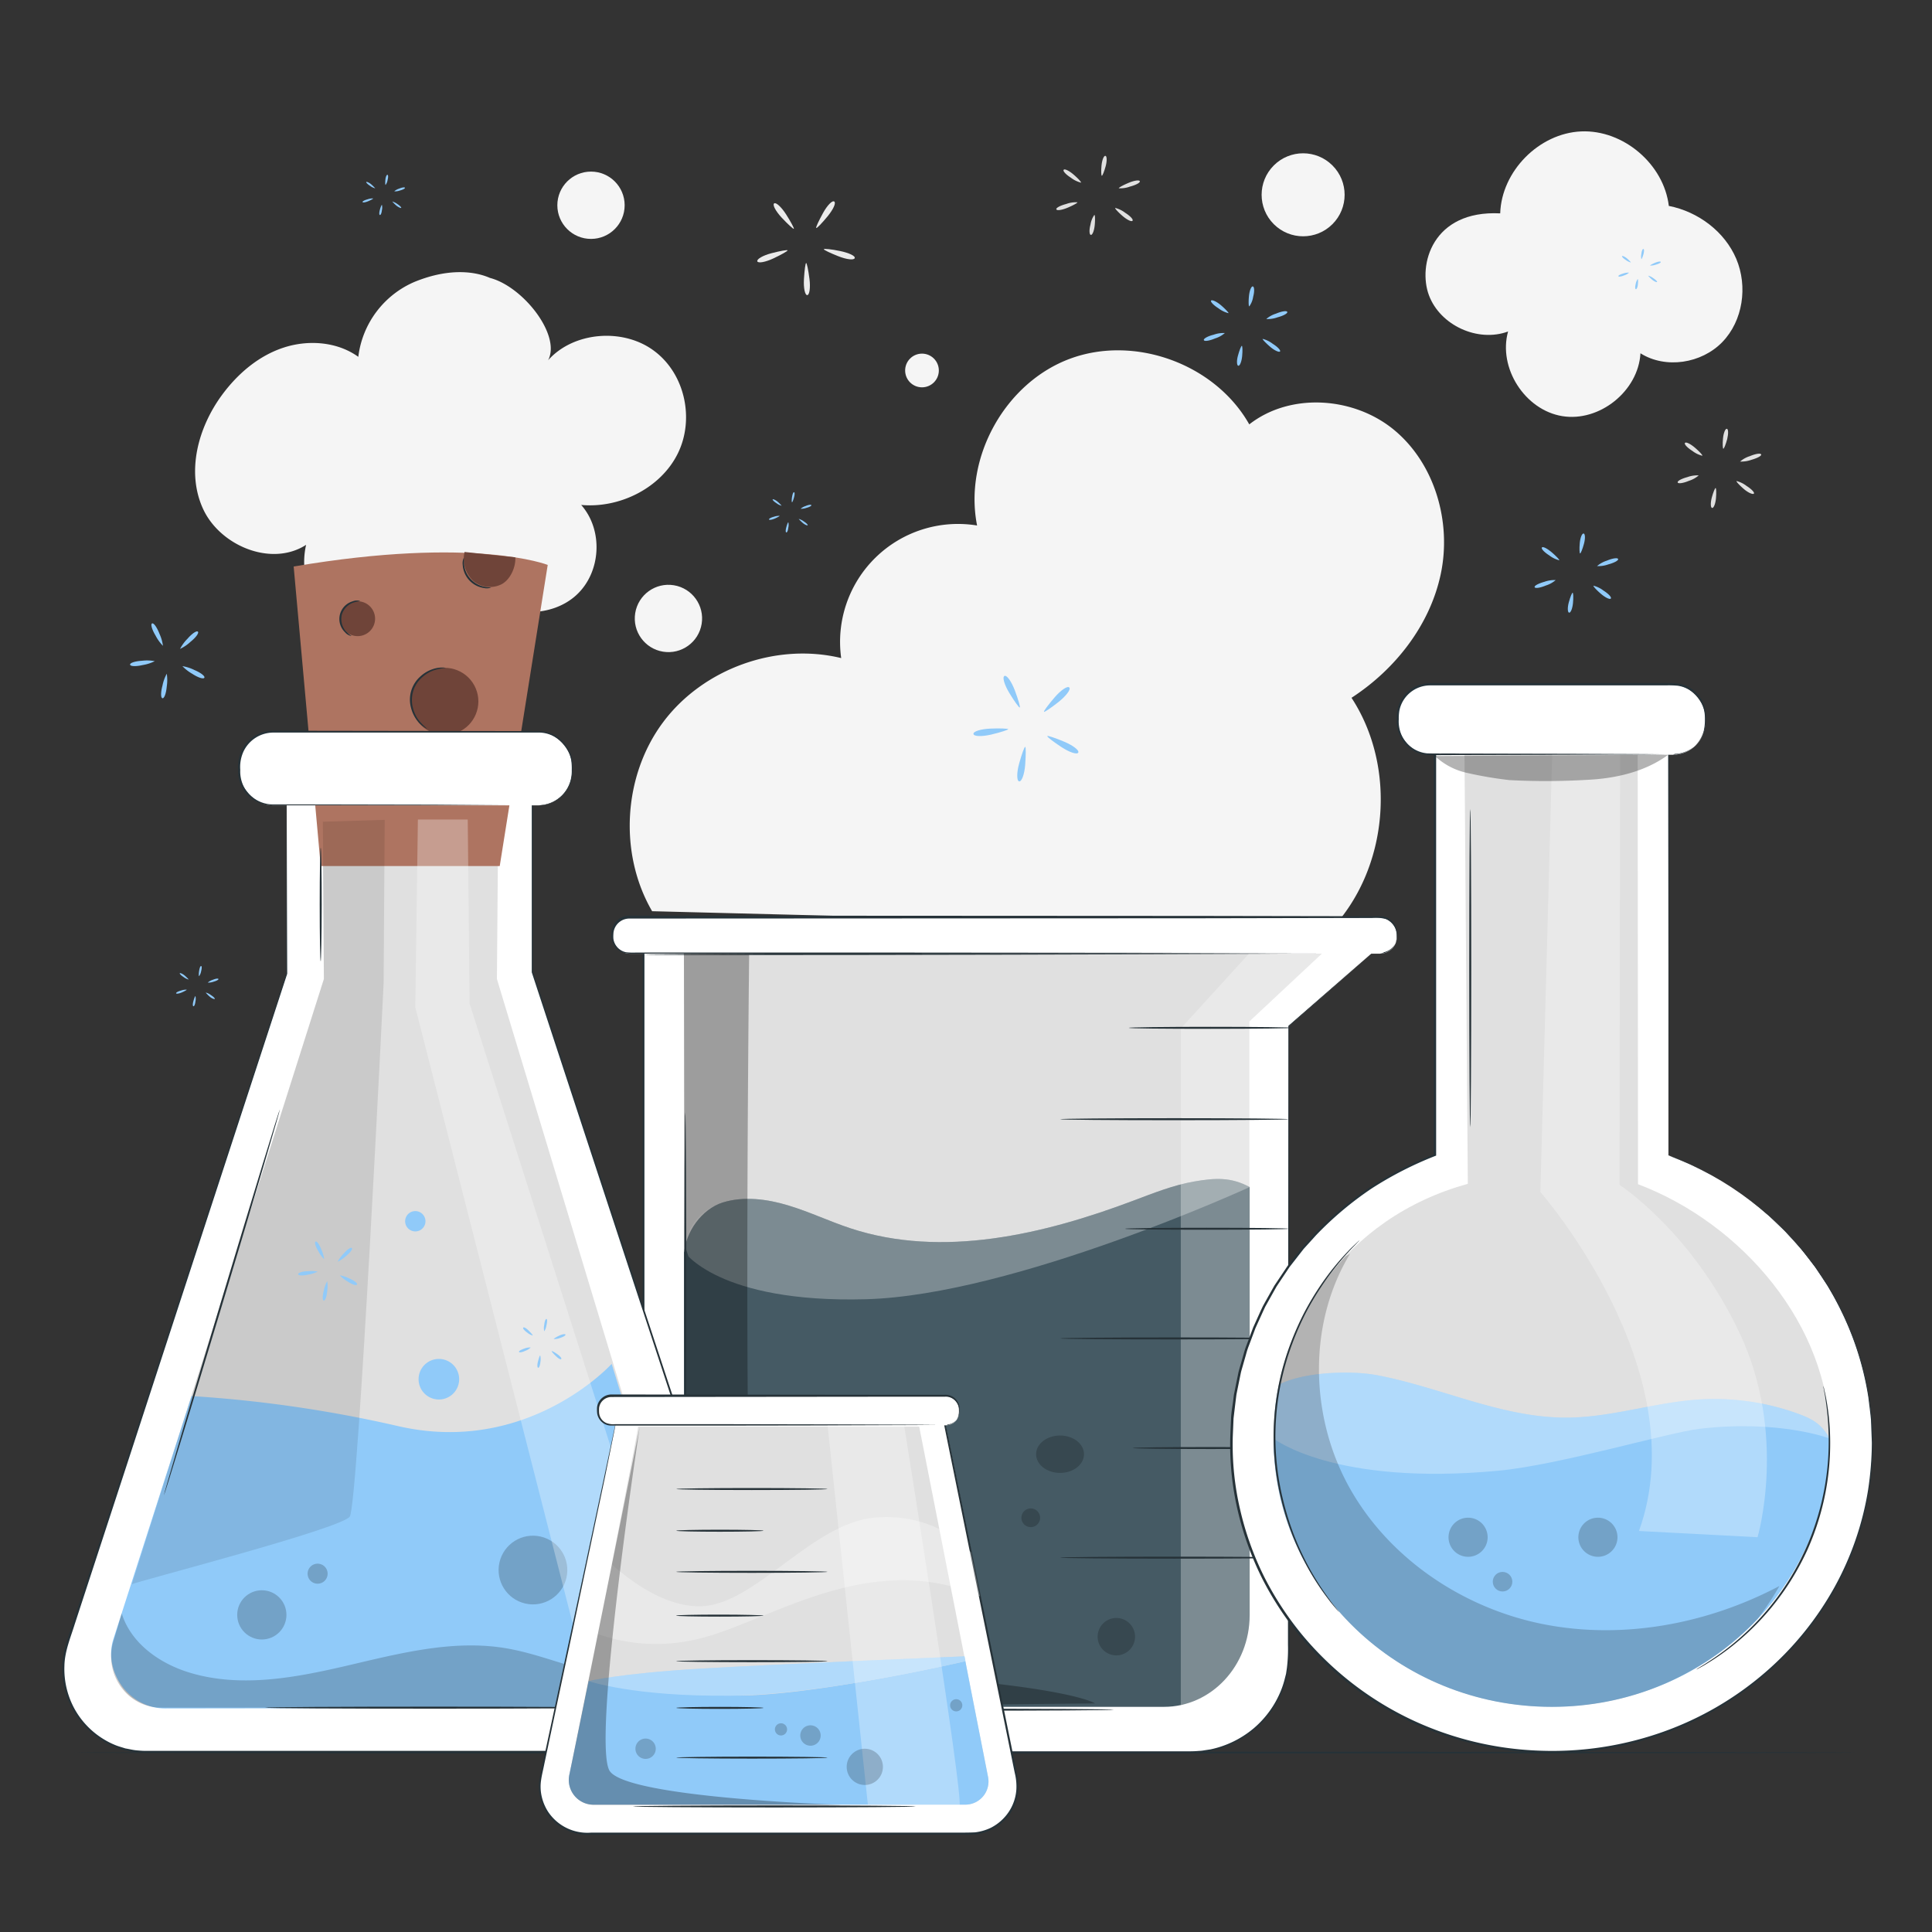 <svg xmlns="http://www.w3.org/2000/svg" viewBox="0 0 500 500"><rect x="0" y="0" width="500" height="500" fill="#333333" stroke="none"/><g id="freepik--background-complete--inject-17"><path d="M360.94,111.39c-10.41-8.72-26.93-9.92-37.63-1.56-8.8-15.6-29.58-23.21-46.37-17S249.37,118.41,252.87,136a30.52,30.52,0,0,0-35.17,34.31c-16.81-4.08-35.74,2.74-46.09,16.6s-11.52,34-2.84,48.91l176,4.43c14.6-15.78,16.76-41.68,5-59.66,11.39-7.4,20.4-18.94,23.14-32.24S371.35,120.11,360.94,111.39Z" style="fill:#f5f5f5"></path><path d="M449.35,67c-3-7.09-9.9-12.23-17.46-13.71-1.3-10.84-11.8-19.76-22.7-19.28S388.6,44.31,388.25,55.22c-17.6-.88-21.36,13.4-18.44,21.2s12.66,12.26,20.48,9.37c-2.62,9.41,4.34,20.31,14,21.9s19.72-6.5,20.26-16.26c6.52,4.11,15.8,2.64,21.17-2.89S452.35,74.13,449.35,67Z" style="fill:#f5f5f5"></path><circle cx="337.25" cy="50.41" r="10.74" transform="translate(63.13 253.24) rotate(-45)" style="fill:#f5f5f5"></circle><circle cx="173" cy="160.07" r="8.71" transform="translate(-12.78 305.11) rotate(-80.76)" style="fill:#f5f5f5"></circle><circle cx="152.95" cy="53.12" r="8.71" style="fill:#f5f5f5"></circle><circle cx="238.61" cy="95.88" r="4.36" style="fill:#f5f5f5"></circle><path d="M169.29,90.81c-8-6-20.83-5-27.43,2.41,3.39-6.5-6.51-19.09-15.08-21.3-3.54-1.56-10.23-2.74-19.43,1A24.27,24.27,0,0,0,92.73,92.35c-5.45-3.94-13-4.5-19.45-2.35s-11.76,6.74-15.74,12.1c-6.29,8.49-9.38,20-5,29.57S70.24,146.81,79.22,141c-2.6,11.37,5.17,24.05,16.71,27.28S121,164.8,125,153.82c6.35,6,17.64,6.12,24.11.23s7.08-16.83,1.3-23.37c10.08.92,20.63-4.46,25-13.31S177.32,96.78,169.29,90.81Z" style="fill:#f5f5f5"></path><path d="M282.22,58.12a5.92,5.92,0,0,1,1-2.5c.19,0,.23,1.23.09,2.67s-.6,2.56-1,2.5S281.84,59.53,282.22,58.12Z" style="fill:#e0e0e0"></path><path d="M275.91,52.8a7.35,7.35,0,0,1,2.92-.45c.07.16-1.07.79-2.52,1.4s-2.76.81-2.92.44S274.37,53.2,275.91,52.8Z" style="fill:#e0e0e0"></path><path d="M277.88,45.21c1.16,1,2,1.93,1.89,2.06A7.14,7.14,0,0,1,277.16,46c-1.31-.83-2.15-1.75-1.88-2.06S276.73,44.21,277.88,45.21Z" style="fill:#e0e0e0"></path><path d="M286.15,43c-.38,1.4-.84,2.52-1,2.49s-.22-1.22-.08-2.66.6-2.56,1-2.5S286.53,41.55,286.15,43Z" style="fill:#e0e0e0"></path><path d="M292.46,48.28a7.32,7.32,0,0,1-2.91.45c-.07-.16,1.06-.79,2.51-1.4s2.77-.81,2.92-.44S294,47.88,292.46,48.28Z" style="fill:#e0e0e0"></path><path d="M290.49,55.87c-1.15-1-2-1.93-1.88-2.06a7.06,7.06,0,0,1,2.6,1.27c1.31.83,2.16,1.75,1.88,2.06S291.65,56.87,290.49,55.87Z" style="fill:#e0e0e0"></path><path d="M443,128.8c.38-1.4.84-2.53,1-2.5s.22,1.23.09,2.67-.6,2.56-1,2.49S442.64,130.2,443,128.8Z" style="fill:#e0e0e0"></path><path d="M436.71,123.47a7.45,7.45,0,0,1,2.92-.44,7.1,7.1,0,0,1-2.52,1.4c-1.45.61-2.76.81-2.92.44S435.17,123.88,436.71,123.47Z" style="fill:#e0e0e0"></path><path d="M438.68,115.89c1.16,1,2,1.92,1.88,2.06a7.06,7.06,0,0,1-2.6-1.27c-1.31-.83-2.16-1.76-1.88-2.06S437.52,114.89,438.68,115.89Z" style="fill:#e0e0e0"></path><path d="M447,113.63c-.38,1.41-.84,2.53-1,2.5s-.23-1.22-.09-2.66.6-2.56,1-2.5S447.33,112.23,447,113.63Z" style="fill:#e0e0e0"></path><path d="M453.26,119a7.8,7.8,0,0,1-2.92.45,6.93,6.93,0,0,1,2.52-1.4c1.45-.61,2.76-.82,2.92-.45S454.8,118.56,453.26,119Z" style="fill:#e0e0e0"></path><path d="M451.29,126.54c-1.16-1-2-1.92-1.88-2.05a7.14,7.14,0,0,1,2.6,1.27c1.31.83,2.16,1.75,1.88,2S452.45,127.54,451.29,126.54Z" style="fill:#e0e0e0"></path><path d="M199.66,65.53c2.22-.58,4.09-.91,4.16-.74s-1.59,1.11-3.67,2.09-4,1.31-4.16.74S197.44,66.11,199.66,65.53Z" style="fill:#ebebeb"></path><path d="M203.45,55.49c1.23,1.94,2.12,3.62,2,3.73s-1.54-1.17-3.11-2.85-2.47-3.35-2-3.72S202.21,53.56,203.45,55.49Z" style="fill:#ebebeb"></path><path d="M214.17,56c-1.46,1.77-2.77,3.14-2.93,3s.64-1.83,1.74-3.84,2.42-3.38,2.93-3S215.63,54.22,214.17,56Z" style="fill:#ebebeb"></path><path d="M217,66.33c-2.14-.84-3.84-1.66-3.8-1.84s1.94,0,4.2.47,4,1.26,3.8,1.84S219.15,67.17,217,66.33Z" style="fill:#ebebeb"></path><path d="M208.06,72.24c.13-2.29.39-4.17.57-4.18s.57,1.86.86,4.14,0,4.15-.58,4.18S207.92,74.53,208.06,72.24Z" style="fill:#ebebeb"></path></g><g id="freepik--Table--inject-17"><path d="M481,453.57c0,.15-103.44.26-231,.26s-231-.11-231-.26,103.42-.26,231-.26S481,453.43,481,453.57Z" style="fill:#263238"></path></g><g id="freepik--Sparkles--inject-17"><path d="M42.05,177.43a10.81,10.81,0,0,1,1.11-3.07,10.8,10.8,0,0,1,0,3.27c-.15,1.77-.64,3.15-1.11,3.07S41.58,179.15,42.05,177.43Z" style="fill:#90CAF9"></path><path d="M36.79,171a10.75,10.75,0,0,1,3.26.11,10.76,10.76,0,0,1-3.11,1c-1.73.41-3.2.36-3.27-.1S35,171.1,36.79,171Z" style="fill:#90CAF9"></path><path d="M41.26,164a10.66,10.66,0,0,1,.91,3.14,10.92,10.92,0,0,1-1.91-2.65c-.92-1.52-1.33-2.93-.91-3.14S40.63,162.36,41.26,164Z" style="fill:#90CAF9"></path><path d="M49.29,166.11a10.46,10.46,0,0,1-2.7,1.83,10.82,10.82,0,0,1,1.93-2.63c1.16-1.34,2.38-2.17,2.7-1.83S50.68,165,49.29,166.11Z" style="fill:#90CAF9"></path><path d="M49.79,174.4a11.37,11.37,0,0,1-2.58-2,10.76,10.76,0,0,1,3.1,1c1.64.69,2.8,1.59,2.58,2S51.28,175.38,49.79,174.4Z" style="fill:#90CAF9"></path><path d="M50.06,259.06c.19-.71.42-1.28.52-1.27a2.92,2.92,0,0,1,0,1.36c-.07.73-.3,1.3-.52,1.26S49.86,259.77,50.06,259.06Z" style="fill:#90CAF9"></path><path d="M46.85,256.36a3.75,3.75,0,0,1,1.48-.23c0,.08-.54.4-1.27.71s-1.41.41-1.48.23S46.07,256.56,46.85,256.36Z" style="fill:#90CAF9"></path><path d="M47.85,252.51c.59.51,1,1,1,1a3.52,3.52,0,0,1-1.32-.64c-.67-.42-1.1-.89-1-1S47.27,252,47.85,252.51Z" style="fill:#90CAF9"></path><path d="M52.05,251.36a3,3,0,0,1-.52,1.27c-.1,0-.12-.62,0-1.35s.3-1.3.52-1.27S52.24,250.65,52.05,251.36Z" style="fill:#90CAF9"></path><path d="M55.25,254.07a3.81,3.81,0,0,1-1.48.22,3.63,3.63,0,0,1,1.28-.71c.74-.31,1.4-.41,1.48-.22S56,253.86,55.25,254.07Z" style="fill:#90CAF9"></path><path d="M54.26,257.92c-.59-.51-1-1-1-1.05a3.64,3.64,0,0,1,1.32.65c.67.42,1.1.89,1,1S54.84,258.42,54.26,257.92Z" style="fill:#90CAF9"></path><path d="M203.5,136.43c.19-.71.42-1.28.52-1.26a2.87,2.87,0,0,1,0,1.35c-.07.73-.3,1.3-.52,1.27S203.3,137.15,203.5,136.43Z" style="fill:#90CAF9"></path><path d="M200.29,133.73a4,4,0,0,1,1.48-.23c0,.08-.54.4-1.27.71s-1.41.42-1.48.23S199.51,133.93,200.29,133.73Z" style="fill:#90CAF9"></path><path d="M201.29,129.88c.59.51,1,1,1,1a3.52,3.52,0,0,1-1.32-.64c-.67-.42-1.1-.89-1-1S200.71,129.37,201.29,129.88Z" style="fill:#90CAF9"></path><path d="M205.49,128.73c-.19.72-.43,1.29-.52,1.27s-.12-.62,0-1.35.3-1.3.52-1.27S205.69,128,205.49,128.73Z" style="fill:#90CAF9"></path><path d="M208.69,131.44a3.81,3.81,0,0,1-1.48.22,3.7,3.7,0,0,1,1.28-.7c.74-.32,1.4-.42,1.48-.23S209.48,131.23,208.69,131.44Z" style="fill:#90CAF9"></path><path d="M207.7,135.29c-.59-.51-1-1-1-1a3.85,3.85,0,0,1,1.32.65c.67.42,1.1.89,1,1S208.28,135.8,207.7,135.29Z" style="fill:#90CAF9"></path><path d="M98.31,54.29c.2-.71.43-1.28.53-1.27a2.94,2.94,0,0,1,0,1.36c-.07.73-.3,1.3-.52,1.26S98.12,55,98.31,54.29Z" style="fill:#90CAF9"></path><path d="M95.11,51.59a3.73,3.73,0,0,1,1.48-.23c0,.08-.54.4-1.28.71s-1.4.41-1.48.23S94.33,51.79,95.11,51.59Z" style="fill:#90CAF9"></path><path d="M96.11,47.74c.59.51,1,1,1,1a3.45,3.45,0,0,1-1.32-.64c-.67-.42-1.1-.89-1-1S95.52,47.23,96.11,47.74Z" style="fill:#90CAF9"></path><path d="M100.31,46.59a2.94,2.94,0,0,1-.52,1.27c-.1,0-.12-.62-.05-1.35s.31-1.3.53-1.27S100.5,45.88,100.31,46.59Z" style="fill:#90CAF9"></path><path d="M103.51,49.3a3.81,3.81,0,0,1-1.48.22,3.52,3.52,0,0,1,1.28-.71c.74-.31,1.4-.41,1.48-.22S104.29,49.09,103.51,49.3Z" style="fill:#90CAF9"></path><path d="M102.51,53.15c-.58-.51-1-1-1-1a3.85,3.85,0,0,1,1.32.65c.66.42,1.09.89,1,1S103.1,53.65,102.51,53.15Z" style="fill:#90CAF9"></path><path d="M423.32,73.49a3,3,0,0,1,.52-1.27c.1,0,.12.62.05,1.35s-.31,1.3-.53,1.27S423.13,74.2,423.32,73.49Z" style="fill:#90CAF9"></path><path d="M420.12,70.78a3.81,3.81,0,0,1,1.48-.22,3.52,3.52,0,0,1-1.28.71c-.74.31-1.4.41-1.48.22S419.34,71,420.12,70.78Z" style="fill:#90CAF9"></path><path d="M421.12,66.93c.58.51,1,1,.95,1a3.85,3.85,0,0,1-1.32-.65c-.66-.42-1.09-.89-.95-1S420.53,66.43,421.12,66.93Z" style="fill:#90CAF9"></path><path d="M425.32,65.79c-.2.71-.43,1.28-.53,1.27a2.94,2.94,0,0,1,0-1.36c.07-.73.3-1.3.52-1.26S425.51,65.08,425.32,65.79Z" style="fill:#90CAF9"></path><path d="M428.52,68.49a3.73,3.73,0,0,1-1.48.23c0-.08.54-.4,1.28-.71s1.4-.41,1.48-.23S429.3,68.29,428.52,68.49Z" style="fill:#90CAF9"></path><path d="M427.52,72.34c-.59-.51-1-1-1-1a3.45,3.45,0,0,1,1.32.64c.67.42,1.1.89,1,1S428.11,72.85,427.52,72.34Z" style="fill:#90CAF9"></path><path d="M406,155.9c.38-1.41.84-2.53,1-2.5s.23,1.22.09,2.66-.6,2.56-1,2.5S405.62,157.3,406,155.9Z" style="fill:#90CAF9"></path><path d="M399.69,150.57a7.8,7.8,0,0,1,2.92-.45,6.93,6.93,0,0,1-2.52,1.4c-1.45.61-2.76.82-2.92.45S398.15,151,399.69,150.57Z" style="fill:#90CAF9"></path><path d="M401.66,143c1.16,1,2,1.92,1.88,2a7.14,7.14,0,0,1-2.6-1.27c-1.31-.83-2.16-1.75-1.88-2.05S400.5,142,401.66,143Z" style="fill:#90CAF9"></path><path d="M409.93,140.73c-.38,1.4-.84,2.53-1,2.5s-.22-1.23-.09-2.67.6-2.56,1-2.49S410.31,139.33,409.93,140.73Z" style="fill:#90CAF9"></path><path d="M416.24,146.06a7.45,7.45,0,0,1-2.92.44,7.1,7.1,0,0,1,2.52-1.4c1.45-.61,2.76-.81,2.92-.44S417.78,145.65,416.24,146.06Z" style="fill:#90CAF9"></path><path d="M414.27,153.64c-1.16-1-2-1.93-1.88-2.06a7.06,7.06,0,0,1,2.6,1.27c1.31.83,2.16,1.76,1.88,2.06S415.43,154.64,414.27,153.64Z" style="fill:#90CAF9"></path><path d="M320.39,92c.38-1.4.84-2.53,1-2.5s.22,1.22.08,2.66-.6,2.57-1,2.5S320,93.36,320.39,92Z" style="fill:#90CAF9"></path><path d="M314.08,86.63a7.42,7.42,0,0,1,2.91-.44,6.94,6.94,0,0,1-2.52,1.39c-1.45.62-2.76.82-2.91.45S312.54,87,314.08,86.63Z" style="fill:#90CAF9"></path><path d="M316.05,79.05c1.15,1,2,1.92,1.88,2a7.06,7.06,0,0,1-2.6-1.27c-1.31-.82-2.16-1.75-1.89-2S314.89,78.05,316.05,79.05Z" style="fill:#90CAF9"></path><path d="M324.32,76.79a5.84,5.84,0,0,1-1,2.5c-.19,0-.23-1.22-.09-2.66s.6-2.57,1-2.5S324.7,75.39,324.32,76.79Z" style="fill:#90CAF9"></path><path d="M330.63,82.12a7.45,7.45,0,0,1-2.92.44,6.94,6.94,0,0,1,2.52-1.39c1.45-.62,2.76-.82,2.91-.45S332.16,81.72,330.63,82.12Z" style="fill:#90CAF9"></path><path d="M328.66,89.7c-1.16-1-2-1.92-1.89-2a7.06,7.06,0,0,1,2.6,1.27c1.32.82,2.16,1.75,1.89,2S329.81,90.7,328.66,89.7Z" style="fill:#90CAF9"></path><path d="M263.75,197.61c.67-2.42,1.37-4.37,1.57-4.33s.18,2.1,0,4.6-.91,4.45-1.56,4.34S263.09,200,263.75,197.61Z" style="fill:#90CAF9"></path><path d="M256.32,188.56c2.51-.11,4.58,0,4.61.15s-1.95.82-4.39,1.39-4.52.51-4.61-.15S253.82,188.67,256.32,188.56Z" style="fill:#90CAF9"></path><path d="M262.64,178.68c.88,2.35,1.46,4.34,1.28,4.43s-1.39-1.6-2.69-3.74-1.88-4.13-1.28-4.43S261.75,176.34,262.64,178.68Z" style="fill:#90CAF9"></path><path d="M274,181.63c-2,1.57-3.68,2.73-3.82,2.59s1.1-1.81,2.73-3.71,3.35-3.07,3.82-2.59S275.93,180.07,274,181.63Z" style="fill:#90CAF9"></path><path d="M274.68,193.33c-2.1-1.38-3.74-2.65-3.64-2.83s2.06.48,4.37,1.45,3.95,2.24,3.64,2.82S276.77,194.71,274.68,193.33Z" style="fill:#90CAF9"></path></g><g id="freepik--flask-3--inject-17"><path d="M355.15,246.57H166.59V428.2a25.3,25.3,0,0,0,25.3,25.29H308.26a25.29,25.29,0,0,0,25.29-25.29V265.52h0Z" style="fill:#fff"></path><path d="M355.15,246.57c-.52.47-7.63,6.75-21.53,19l0-.08c0,28.23.07,76.2.12,136.87,0,7.58,0,15.37,0,23.33a40.7,40.7,0,0,1-.27,6l-.23,1.51c-.12.5-.25,1-.38,1.49a23.67,23.67,0,0,1-.95,2.92,25.69,25.69,0,0,1-7.22,10,26.06,26.06,0,0,1-11.32,5.53l-1.59.24a9.56,9.56,0,0,1-1.6.18c-1.07.06-2.15.12-3.22.1H191.88l-1.84-.09a24.56,24.56,0,0,1-7.16-1.57l-.86-.32c-.29-.12-.56-.26-.84-.39-.55-.28-1.12-.52-1.65-.82a26.61,26.61,0,0,1-3.09-2,25.62,25.62,0,0,1-8.65-11.86,29.3,29.3,0,0,1-.9-3.17c-.11-.54-.18-1.08-.27-1.62a15.26,15.26,0,0,1-.19-1.64c-.16-2.19-.08-4.34-.1-6.5V385.4c0-16.78,0-33.2,0-49.16,0-31.93,0-62.05,0-89.67v-.22h.22l188.56.22-188.56.23.23-.23c0,27.62,0,57.74,0,89.67,0,16,0,32.38,0,49.16v38.33c0,2.15,0,4.33.1,6.46a12.25,12.25,0,0,0,.19,1.6c.09.53.15,1.07.26,1.59a25.52,25.52,0,0,0,.89,3.1,23.68,23.68,0,0,0,3.39,6.45,24,24,0,0,0,5.07,5.18,26.35,26.35,0,0,0,3,2c.52.3,1.08.54,1.62.81.27.12.54.27.82.38l.85.31a23.87,23.87,0,0,0,7,1.54l1.8.09H307c1.08,0,2.13,0,3.19-.1a10.33,10.33,0,0,0,1.57-.17l1.56-.24a25.59,25.59,0,0,0,11.11-5.42,25.26,25.26,0,0,0,7.09-9.82,22.9,22.9,0,0,0,.94-2.87c.12-.49.26-1,.37-1.46l.22-1.48a41,41,0,0,0,.28-6c0-8,0-15.75,0-23.33.05-60.67.09-108.64.11-136.87v0l0,0Z" style="fill:#263238"></path><path d="M342.35,246.57H177V417c0,13.11,9.93,23.74,22.17,23.74h102c12.25,0,22.17-10.63,22.17-23.74V264.35h0Z" style="fill:#e0e0e0"></path><path d="M323.41,307.21c-4.81-2.6-8.85-2.39-14.29-1.45s-10.58,3-15.73,4.94c-23.35,8.8-49.56,15-73.3,7.18-5.43-1.79-10.61-4.27-16.09-5.92s-11.47-2.45-16.95-.76-9.7,7.74-10,13.24l10.69,29.66,76.78,13.49,32-6.95Z" style="fill:#455a64"></path><g style="opacity:0.3"><path d="M323.41,307.21c-4.81-2.6-8.85-2.39-14.29-1.45s-10.58,3-15.73,4.94c-23.35,8.8-49.56,15-73.3,7.18-5.43-1.79-10.61-4.27-16.09-5.92s-11.47-2.45-16.95-.76-9.34,6.12-9.65,11.62l10.33,31.28,76.78,13.49,32-6.95Z" style="fill:#fff"></path></g><path d="M323.41,307.21V418c0,13.11-9.92,23.73-22.17,23.73h-102C187,441.71,177,431.09,177,418V323.85s8.8,13.44,47.13,12.39S323.41,307.21,323.41,307.21Z" style="fill:#455a64"></path><g style="opacity:0.3"><path d="M323.41,246.61l-17.82,19.55V441.25h0a17.84,17.84,0,0,0,17.82-17.85V266.16l19.27-19.26Z" style="fill:#fff"></path></g><path d="M291.11,318c0-.15,9.49-.26,21.2-.26s21.2.11,21.2.26-9.49.26-21.2.26S291.11,318.16,291.11,318Z" style="fill:#263238"></path><path d="M292.11,266c0-.14,9.49-.26,21.2-.26s21.2.12,21.2.26-9.49.26-21.2.26S292.11,266.18,292.11,266Z" style="fill:#263238"></path><path d="M274.34,346.38c0-.14,13.25-.26,29.58-.26s29.59.12,29.59.26-13.24.26-29.59.26S274.34,346.53,274.34,346.38Z" style="fill:#263238"></path><path d="M293.11,374.75c0-.14,9.05-.26,20.2-.26s20.2.12,20.2.26-9,.26-20.2.26S293.11,374.89,293.11,374.75Z" style="fill:#263238"></path><path d="M274.34,403.12c0-.15,13.25-.26,29.58-.26s29.59.11,29.59.26-13.24.26-29.59.26S274.34,403.26,274.34,403.12Z" style="fill:#263238"></path><path d="M355.15,246.57c0,.15-42.21.37-94.27.5s-94.29.12-94.29,0,42.21-.37,94.29-.5S355.15,246.43,355.15,246.57Z" style="fill:#263238"></path><g style="opacity:0.3"><path d="M193.88,247.05S192,411.27,195.75,418.13s7.92,13,45.22,16,42.43,6.72,42.43,6.72l-83.9.83a21.89,21.89,0,0,1-22.1-21.89L177,246.57Z"></path></g><path d="M274.34,289.65c0-.14,13.25-.26,29.58-.26s29.59.12,29.59.26-13.24.26-29.59.26S274.34,289.8,274.34,289.65Z" style="fill:#263238"></path><rect x="158.51" y="237.49" width="203.02" height="9.32" rx="4.39" style="fill:#fff"></rect><path d="M357.14,246.81a6.41,6.41,0,0,0,1.06-.16,4.38,4.38,0,0,0,2.5-1.76,4.24,4.24,0,0,0,.74-2.15A5.36,5.36,0,0,0,361,240a4.36,4.36,0,0,0-2.3-2.14,10.32,10.32,0,0,0-3.66-.3l-44.7.09-147.47.07a4.14,4.14,0,0,0-3.88,2.73,3.79,3.79,0,0,0-.24,1.24,7.86,7.86,0,0,0,0,1.29,4.14,4.14,0,0,0,3.21,3.45,15.75,15.75,0,0,0,2.59.09h65.15l66.29.06,44.7.08,12.15,0,3.16,0,1.08,0-1.08,0-3.16,0-12.15,0-44.7.09-66.29.05-39.16,0h-26a16.54,16.54,0,0,1-2.7-.1,4.77,4.77,0,0,1-2.41-1.38,4.55,4.55,0,0,1-1.2-2.51,7.12,7.12,0,0,1,0-1.38,4.34,4.34,0,0,1,.27-1.39,4.67,4.67,0,0,1,4.37-3.08l147.47.08,44.7.08H357a4.76,4.76,0,0,1,1.81.32,4.51,4.51,0,0,1,2.37,2.25,5.43,5.43,0,0,1,.4,2.78,4.38,4.38,0,0,1-3.36,3.95A3.34,3.34,0,0,1,357.14,246.81Z" style="fill:#263238"></path><g style="opacity:0.2"><circle cx="222.04" cy="390.38" r="9.69"></circle></g><g style="opacity:0.2"><path d="M226.88,367.48a4.84,4.84,0,1,1-4.84-4.84A4.85,4.85,0,0,1,226.88,367.48Z"></path></g><g style="opacity:0.2"><path d="M293.75,423.57a4.84,4.84,0,1,1-4.84-4.84A4.84,4.84,0,0,1,293.75,423.57Z"></path></g><g style="opacity:0.2"><path d="M269.18,392.8a2.42,2.42,0,1,1-2.42-2.42A2.42,2.42,0,0,1,269.18,392.8Z"></path></g><g style="opacity:0.2"><path d="M280.54,376.35c0,2.67-2.77,4.84-6.2,4.84s-6.2-2.17-6.2-4.84,2.77-4.84,6.2-4.84S280.54,373.68,280.54,376.35Z"></path></g><path d="M177.35,385.7c-.14,0-.26-21.91-.26-48.92s.12-48.93.26-48.93.26,21.9.26,48.93S177.5,385.7,177.35,385.7Z" style="fill:#263238"></path><path d="M288.28,442.47c0,.15-19,.26-42.39.26s-42.39-.11-42.39-.26,19-.26,42.39-.26S288.28,442.33,288.28,442.47Z" style="fill:#263238"></path></g><g id="freepik--flask-4--inject-17"><path d="M431.79,299V180.34H371.34V299c-30.87,11.66-52.73,40.62-52.73,74.52,0,44.19,37.14,80,82.95,80s83-35.82,83-80C484.52,339.58,462.66,310.62,431.79,299Z" style="fill:#fff"></path><path d="M431.79,299l1.8.73,2.2.91a31.07,31.07,0,0,1,3,1.35l3.73,1.89c1.35.73,2.77,1.64,4.34,2.56A86.29,86.29,0,0,1,457,313.86c.94.72,1.77,1.61,2.69,2.46s1.86,1.72,2.77,2.67c1.74,2,3.7,3.93,5.4,6.26l1.34,1.72.68.88.63.93,2.55,3.83a86.92,86.92,0,0,1,4.56,8.6,78.78,78.78,0,0,1,6.19,20.59c.21,1.89.49,3.81.67,5.77s.16,3.95.24,6a86.08,86.08,0,0,1-1,12.36,78.07,78.07,0,0,1-8.61,25.05A81.71,81.71,0,0,1,457,433.25a83.17,83.17,0,0,1-26.56,15.48A86.29,86.29,0,0,1,365,445.59a83.28,83.28,0,0,1-28.25-21.77,81.94,81.94,0,0,1-10.14-15.39,79.49,79.49,0,0,1-6.32-17.63,74.76,74.76,0,0,1-1.9-18.91c.06-1.59.13-3.19.2-4.79s.38-3.19.58-4.79l.14-1.2c.06-.39.16-.79.23-1.18l.48-2.37.49-2.38c.18-.78.43-1.55.65-2.33l.68-2.37a21.07,21.07,0,0,1,.75-2.33q.86-2.29,1.72-4.59l2-4.43.52-1.1.59-1.07,1.19-2.12,1.19-2.11,1.34-2,1.34-2,.67-1,.74-1,3-3.79,3.21-3.56a88.06,88.06,0,0,1,14.52-12.19,94.47,94.47,0,0,1,16.6-8.48l-.17.24c0-42.78,0-82.8,0-118.62v-.22h.23l60.45,0H432v.19c0,36.61-.07,66.25-.09,86.74,0,10.25,0,18.21-.05,23.62,0,2.7,0,4.76,0,6.16s0,2.1,0,2.1,0-.69,0-2.07,0-3.44,0-6.13c0-5.4,0-13.35-.05-23.59,0-20.52-.06-50.18-.1-86.83l.19.19-60.45,0,.22-.22c0,35.82,0,75.84,0,118.62v.18l-.16.06a93,93,0,0,0-16.5,8.43,87.43,87.43,0,0,0-14.42,12.12c-1.06,1.18-2.13,2.35-3.2,3.53l-2.94,3.77-.74.95-.66,1-1.34,2-1.33,2-1.18,2.1-1.18,2.11-.59,1.05-.51,1.1-2,4.4-1.71,4.56a20.25,20.25,0,0,0-.75,2.32l-.67,2.34c-.21.78-.46,1.54-.65,2.33l-.48,2.35-.48,2.36c-.07.39-.17.78-.22,1.18l-.15,1.19-.57,4.75-.2,4.77a73.71,73.71,0,0,0,1.89,18.77,78.3,78.3,0,0,0,6.27,17.52,81.67,81.67,0,0,0,10.07,15.29,82.86,82.86,0,0,0,28.07,21.65,84.56,84.56,0,0,0,33.06,8,85.58,85.58,0,0,0,32-4.87,82.81,82.81,0,0,0,26.43-15.38,81,81,0,0,0,18-22.17,77.62,77.62,0,0,0,8.61-24.92,85.3,85.3,0,0,0,1-12.3q-.12-3-.23-5.94c-.17-1.94-.45-3.85-.66-5.74a78,78,0,0,0-6.13-20.52,85.44,85.44,0,0,0-4.52-8.58c-.86-1.3-1.71-2.57-2.53-3.82l-.62-.93-.68-.88-1.34-1.72c-1.69-2.33-3.63-4.28-5.37-6.25-.9-1-1.86-1.8-2.75-2.68s-1.74-1.74-2.68-2.46a85.41,85.41,0,0,0-10.07-7.47c-1.57-.93-3-1.85-4.33-2.59l-3.71-1.9a27.73,27.73,0,0,0-3-1.38l-2.19-.94C432.38,299.23,431.79,299,431.79,299Z" style="fill:#263238"></path><path d="M423.92,306.47l-.09-111.18-44.82,0,.86,111.09c-31.81,8.71-50.27,36.49-50.27,65.89,0,38.34,32.22,69.42,72,69.42s72-31.08,72-69.42C473.53,342.91,450.7,316.59,423.92,306.47Z" style="fill:#e0e0e0"></path><path d="M473.53,372.31c-2.35-4.09-4.72-5.24-9.22-6.8a63.4,63.4,0,0,0-24.83-3.31c-11.33.77-22.35,4.58-33.71,4.68-17,.16-32.84-7.88-49.52-11-6.89-1.27-19-.78-25.23,2.46a42.74,42.74,0,0,0,0,19.92l66.46,14.48L439,380.62h21.48Z" style="fill:#90CAF9"></path><g style="opacity:0.3"><path d="M473.53,372.31c-2.35-4.09-4.72-5.24-9.22-6.8a63.4,63.4,0,0,0-24.83-3.31c-11.33.77-22.35,4.58-33.71,4.68-17,.16-32.84-7.88-49.52-11-6.89-1.27-19-.78-25.23,2.46a42.74,42.74,0,0,0,0,19.92l66.46,14.48L439,380.62h21.48Z" style="fill:#fff"></path></g><path d="M329.6,372.31c0,38.34,32.22,69.42,72,69.42s72-31.08,72-69.42c0,0-13-5-33.82-2.53-8.25,1-36.23,9.36-52,10.84-42.56,4-58.15-8.31-58.15-8.31" style="fill:#90CAF9"></path><rect x="361.8" y="177.19" width="79.52" height="18.14" rx="8.35" style="fill:#fff"></rect><path d="M433,195.33a16.85,16.85,0,0,0,1.82-.26,8.34,8.34,0,0,0,4.39-2.66,8,8,0,0,0,1.73-3.3,14,14,0,0,0,.22-4.45,8.17,8.17,0,0,0-2.07-4.58,8.09,8.09,0,0,0-4.95-2.62,26.63,26.63,0,0,0-3.12-.08h-3.28l-7,0-15.37,0-35.22,0a8.12,8.12,0,0,0-8,6.56,11.36,11.36,0,0,0-.15,2.19,8.74,8.74,0,0,0,.78,4.23,8.11,8.11,0,0,0,6.58,4.61c2.79.08,5.59,0,8.29.05l28.76.06,19.39.08,5.28.05,1.37,0c.31,0,.46,0,.46,0s-.15,0-.46,0l-1.37,0-5.28.05-19.39.08-28.76.06c-2.72,0-5.46.05-8.33,0a8.61,8.61,0,0,1-7-4.89,9.35,9.35,0,0,1-.83-4.45,11.91,11.91,0,0,1,.15-2.29,8.67,8.67,0,0,1,8.46-7l35.22,0,15.37,0H431a27.83,27.83,0,0,1,3.17.1,8.37,8.37,0,0,1,5.14,2.76,8.5,8.5,0,0,1,2.12,4.77,14.38,14.38,0,0,1-.27,4.55,8.16,8.16,0,0,1-1.82,3.36,8.36,8.36,0,0,1-4.52,2.64,7,7,0,0,1-1.37.15Z" style="fill:#263238"></path><g style="opacity:0.2"><path d="M399.23,420.3c-20.68-4.15-39.83-17-50.06-35.43s-10.7-42.37.23-60.41l-1.16.65a68.44,68.44,0,0,0-18.64,47.2c0,38.34,32.22,69.42,72,69.42A73,73,0,0,0,454.82,419a69.64,69.64,0,0,0,5.69-8.54C441.84,420.31,419.91,424.44,399.23,420.3Z"></path></g><g style="opacity:0.3"><path d="M401.7,195.33,398.65,308.5s40.52,46.16,25.51,87.72l30.69,1.61s7.81-26.35-4.6-52.74-31.13-38.45-31.13-38.45l.17-111.35Z" style="fill:#fff"></path></g><path d="M346.52,417.18l-.19-.19-.53-.61c-.44-.55-1.16-1.32-1.95-2.41a65,65,0,0,1-6.12-9.6,70.21,70.21,0,0,1-3.28-7.16,73.41,73.41,0,0,1-2.74-8.62,68.25,68.25,0,0,1,2.25-40.8,74.91,74.91,0,0,1,3.67-8.27,74.05,74.05,0,0,1,4.05-6.76,66.45,66.45,0,0,1,7.14-8.87c.91-1,1.71-1.67,2.21-2.17l.59-.55.21-.17a1.36,1.36,0,0,1-.17.21l-.56.58c-.47.52-1.25,1.23-2.13,2.24a70.77,70.77,0,0,0-7,8.94,73.11,73.11,0,0,0-4,6.75,75,75,0,0,0-3.61,8.23,68.61,68.61,0,0,0-2.23,40.52,74.79,74.79,0,0,0,2.67,8.58,73.7,73.7,0,0,0,3.2,7.15,71.4,71.4,0,0,0,6,9.65c.77,1.11,1.46,1.89,1.88,2.46l.48.64A1,1,0,0,1,346.52,417.18Z" style="fill:#263238"></path><path d="M471.87,358.68a5,5,0,0,1,.22.84c.12.57.34,1.39.52,2.46a63,63,0,0,1,1,9.2,67.47,67.47,0,0,1-5.78,29.75,67.88,67.88,0,0,1-8.76,14.32,66.87,66.87,0,0,1-9.6,9.79,62.85,62.85,0,0,1-7.52,5.38c-.92.59-1.68,1-2.18,1.26a4.81,4.81,0,0,1-.78.39,6.57,6.57,0,0,1,.73-.49c.48-.31,1.22-.72,2.12-1.33a67.79,67.79,0,0,0,31.4-59.06,70.71,70.71,0,0,0-.81-9.17c-.14-1.08-.34-1.91-.42-2.48A6,6,0,0,1,471.87,358.68Z" style="fill:#263238"></path><path d="M380.5,291.73c-.14,0-.26-18.44-.26-41.18s.12-41.19.26-41.19.26,18.44.26,41.19S380.64,291.73,380.5,291.73Z" style="fill:#263238"></path><g style="opacity:0.2"><path d="M385,397.84a5.06,5.06,0,1,1-5.06-5.06A5.06,5.06,0,0,1,385,397.84Z"></path></g><g style="opacity:0.2"><path d="M418.6,397.84a5.06,5.06,0,1,1-5.06-5.06A5.06,5.06,0,0,1,418.6,397.84Z"></path></g><g style="opacity:0.2"><circle cx="388.86" cy="409.34" r="2.53"></circle></g><g style="opacity:0.3"><path d="M371.36,195.66a17.59,17.59,0,0,0,8.07,4.31,100,100,0,0,0,11.22,1.92,179.53,179.53,0,0,0,20.09-.07c7.43-.35,15-2.08,21-6.49Z"></path></g></g><g id="freepik--flask-1--inject-17"><path d="M74.19,198.91V252L17.47,425.28a21.35,21.35,0,0,0,20.11,28.1H174.8a21.36,21.36,0,0,0,20.11-28.13L137.8,251.56V198.91Z" style="fill:#fff"></path><path d="M74.19,198.91l63.61-.15h.14v.15c0,15.05,0,32.8,0,52.65v-.06l36.67,111.34q5.15,15.66,10.54,32,2.7,8.17,5.44,16.53,1.37,4.17,2.76,8.38a75.66,75.66,0,0,1,2.54,8.57,21.68,21.68,0,0,1-4.41,17.15,21.07,21.07,0,0,1-16,8.08c-12.32.09-24.79,0-37.42.05H38.27c-1,0-2-.1-3-.15s-2-.34-3-.5c-.94-.33-1.92-.56-2.83-1a20,20,0,0,1-2.66-1.33,21.68,21.68,0,0,1-8.07-8.39,22,22,0,0,1-2.57-11.19c0-.24,0-.48,0-.72l.1-.71.19-1.42c.14-.95.46-1.86.68-2.78.55-1.81,1.16-3.58,1.73-5.36L32.38,379c17.29-52.72,31.7-96.63,41.69-127.08V252c.09-34.11.13-52.09.13-53.05,0,1,0,18.94.13,53.05v0C64.37,282.46,50,326.39,32.81,379.13L19.36,420.27c-1.1,3.56-2.62,7.08-2.69,10.86a21.51,21.51,0,0,0,2.52,10.94,21.21,21.21,0,0,0,7.9,8.19,19,19,0,0,0,2.59,1.3c.89.39,1.84.62,2.76.93,1,.16,1.91.41,2.89.5s1.94.16,2.94.13h99.79c12.62,0,25.12,0,37.41,0a20.57,20.57,0,0,0,15.63-7.89,21.1,21.1,0,0,0,4.31-16.75,73.62,73.62,0,0,0-2.52-8.49l-2.75-8.38L184.71,395q-5.39-16.36-10.53-32c-13.71-41.75-26.09-79.48-36.56-111.37v-.06c0-19.85,0-37.6,0-52.65l.15.14Z" style="fill:#263238"></path><path d="M83.38,198.91l.45,54.45L30.77,420.3c-4,11.74.22,21.81,13,21.81H166.81c12.75,0,16.86-8.19,12.85-19.94L128.6,253.36l.45-54.45Z" style="fill:#e0e0e0"></path><path d="M107.87,400.82a4.73,4.73,0,1,1,4.72-4.72A4.72,4.72,0,0,1,107.87,400.82Zm0-8.45a3.73,3.73,0,1,0,3.72,3.73A3.73,3.73,0,0,0,107.87,392.37Z" style="fill:#ae7461"></path><path d="M131,406.3a7.47,7.47,0,1,1,7.47-7.46A7.48,7.48,0,0,1,131,406.3Zm0-13.93a6.47,6.47,0,1,0,6.47,6.47A6.47,6.47,0,0,0,131,392.37Z" style="fill:#ae7461"></path><path d="M76,146.61l7,77.53h46.33l12.42-77.94S122.73,138.67,76,146.61Z" style="fill:#ae7461"></path><path d="M120.23,142.85a7.82,7.82,0,0,0,2.29,7.53,6.72,6.72,0,0,0,7.21.86c2.3-1.15,3.79-4.42,3.63-7Z" style="fill:#6f4439"></path><path d="M97.07,160.12a4.51,4.51,0,1,1-4.51-4.51A4.51,4.51,0,0,1,97.07,160.12Z" style="fill:#6f4439"></path><circle cx="115.1" cy="181.54" r="8.69" transform="translate(-60.98 58.25) rotate(-22.63)" style="fill:#6f4439"></circle><path d="M115.38,172.86a13.68,13.68,0,0,0-3.18.64,9,9,0,0,0-3,1.84,7.84,7.84,0,0,0-2.36,7.75,9,9,0,0,0,1.43,3.17,13.34,13.34,0,0,0,2.29,2.31,2.79,2.79,0,0,1-.8-.41,7.55,7.55,0,0,1-1.79-1.68,8.84,8.84,0,0,1-1.59-3.27,8,8,0,0,1,2.5-8.22,8.55,8.55,0,0,1,3.15-1.83,7.36,7.36,0,0,1,2.41-.4A2.7,2.7,0,0,1,115.38,172.86Z" style="fill:#263238"></path><path d="M93.24,155.55a10.8,10.8,0,0,0-1.87.42,4.83,4.83,0,0,0-2.93,3.19,4.89,4.89,0,0,0,1.07,4.21A10.78,10.78,0,0,0,91,164.62a2.88,2.88,0,0,1-1.72-1,4.76,4.76,0,0,1,2-8A2.84,2.84,0,0,1,93.24,155.55Z" style="fill:#263238"></path><path d="M127.06,152.08a3.29,3.29,0,0,1-1.8.1,6.42,6.42,0,0,1-5.51-6,3.25,3.25,0,0,1,.26-1.78c.09,0,0,.68.1,1.74a6.61,6.61,0,0,0,5.22,5.71C126.37,152.05,127.06,152,127.06,152.08Z" style="fill:#263238"></path><rect x="61.88" y="189.38" width="86.18" height="19.05" rx="8.77" style="fill:#fff"></rect><path d="M139.29,208.43a14.65,14.65,0,0,0,2-.28,8.65,8.65,0,0,0,6.46-6.55,9.54,9.54,0,0,0,.22-2.31,15.31,15.31,0,0,0-.13-2.51,8.59,8.59,0,0,0-8.07-7.19l-69.07,0a8.56,8.56,0,0,0-7.73,5,9.74,9.74,0,0,0-.79,4.66,8.83,8.83,0,0,0,1,4.51,8.6,8.6,0,0,0,7.46,4.43h9l31.06.06,20.93.08,5.7,0,1.48,0,.5,0-.5,0-1.48,0-5.7,0-20.93.08-31.06,0h-9A9.09,9.09,0,0,1,62.74,204a9.47,9.47,0,0,1-1.12-4.76,10.36,10.36,0,0,1,.84-4.88,9,9,0,0,1,3.3-3.8,9.18,9.18,0,0,1,4.9-1.45l69.08.1a8.88,8.88,0,0,1,5.77,2.52,9,9,0,0,1,2.58,5,15.89,15.89,0,0,1,.11,2.55,10.13,10.13,0,0,1-.25,2.37,8.79,8.79,0,0,1-6.68,6.6,7.81,7.81,0,0,1-1.47.18Z" style="fill:#263238"></path><path d="M29.31,424.3l20.26-63A330.17,330.17,0,0,1,103,369.07c33.67,7.76,55.3-16.1,55.3-16.1l23.39,76a10,10,0,0,1-9.58,13l-129.5.17C33.66,442.11,26.7,432.82,29.31,424.3Z" style="fill:#90CAF9"></path><g style="opacity:0.1"><path d="M34.12,410c.93-.63,54.21-14.36,56.4-17.51s8.76-138,8.76-138l.28-42.31-16,.48.25,40.7Z"></path></g><g style="opacity:0.2"><path d="M156.16,433.24c-8.61-1.55-16.75-5.28-25.38-6.7-13.61-2.25-27.4,1.36-40.83,4.5s-27.62,5.84-40.84,1.85c-7.69-2.32-15.18-7.51-17.61-15.33l-2.17,7.24c-2.55,8.52,3.66,17.14,12.35,17.14H172.33a10,10,0,0,0,9.33-13l-.42-1.39-.74-.63C174.66,433.64,164.76,434.78,156.16,433.24Z"></path></g><g style="opacity:0.2"><circle cx="67.76" cy="417.93" r="6.37"></circle></g><g style="opacity:0.2"><circle cx="137.93" cy="406.34" r="8.89" transform="translate(-288.88 450.73) rotate(-77.19)"></circle></g><g style="opacity:0.2"><path d="M84.79,407.27a2.59,2.59,0,1,1-2.59-2.59A2.59,2.59,0,0,1,84.79,407.27Z"></path></g><g style="opacity:0.3"><path d="M108.15,212.09l-.67,48.57,41.66,163.17a3.78,3.78,0,0,0,3.85,2.85l16.43-.86a3.81,3.81,0,0,0,3.39-5L121.53,259.73l-.48-47.64Z" style="fill:#fff"></path></g><path d="M72.45,287.05c.13,0-6.48,22.45-14.77,50S42.54,387,42.41,387s6.47-22.45,14.77-50.05S72.31,287,72.45,287.05Z" style="fill:#263238"></path><path d="M83,248.83c-.15,0-.26-6.59-.26-14.72s.11-14.73.26-14.73.26,6.59.26,14.73S83.09,248.83,83,248.83Z" style="fill:#263238"></path><path d="M118.83,356.94a5.25,5.25,0,1,1-5.25-5.25A5.25,5.25,0,0,1,118.83,356.94Z" style="fill:#90CAF9"></path><path d="M110.11,316.06a2.63,2.63,0,1,1-2.63-2.63A2.63,2.63,0,0,1,110.11,316.06Z" style="fill:#90CAF9"></path><path d="M83.8,334a8.69,8.69,0,0,1,.88-2.43,8.34,8.34,0,0,1,0,2.58c-.12,1.4-.51,2.49-.88,2.43S83.43,335.39,83.8,334Z" style="fill:#90CAF9"></path><path d="M79.64,329a8.62,8.62,0,0,1,2.58.09,9,9,0,0,1-2.46.78c-1.37.32-2.53.28-2.59-.09S78.23,329,79.64,329Z" style="fill:#90CAF9"></path><path d="M83.18,323.42a8.92,8.92,0,0,1,.72,2.48,8.45,8.45,0,0,1-1.51-2.09c-.73-1.21-1.06-2.32-.72-2.49S82.68,322.11,83.18,323.42Z" style="fill:#90CAF9"></path><path d="M89.53,325.08a8.79,8.79,0,0,1-2.14,1.45,9,9,0,0,1,1.53-2.08c.92-1.07,1.88-1.72,2.14-1.46S90.63,324.2,89.53,325.08Z" style="fill:#90CAF9"></path><path d="M89.93,331.63a8.64,8.64,0,0,1-2-1.58,8.69,8.69,0,0,1,2.45.81c1.3.54,2.22,1.26,2,1.59S91.1,332.41,89.93,331.63Z" style="fill:#90CAF9"></path><path d="M139.23,352.34c.22-.87.47-1.57.58-1.55a4,4,0,0,1,.05,1.65c-.08.89-.34,1.58-.58,1.54S139,353.2,139.23,352.34Z" style="fill:#90CAF9"></path><path d="M135.72,349a3.87,3.87,0,0,1,1.63-.27,3.93,3.93,0,0,1-1.41.86c-.8.38-1.53.51-1.62.28S134.87,349.29,135.72,349Z" style="fill:#90CAF9"></path><path d="M136.82,344.36c.64.62,1.11,1.19,1.05,1.27a3.75,3.75,0,0,1-1.45-.78c-.73-.52-1.2-1.09-1-1.27S136.18,343.74,136.82,344.36Z" style="fill:#90CAF9"></path><path d="M141.42,343a3.8,3.8,0,0,1-.57,1.54,3.61,3.61,0,0,1,0-1.65c.08-.89.33-1.58.57-1.54S141.63,342.1,141.42,343Z" style="fill:#90CAF9"></path><path d="M144.93,346.26a3.64,3.64,0,0,1-1.62.27c0-.1.59-.48,1.4-.86s1.54-.5,1.63-.28S145.79,346,144.93,346.26Z" style="fill:#90CAF9"></path><path d="M143.84,350.94c-.65-.62-1.12-1.19-1.05-1.27s.72.27,1.45.79,1.2,1.08,1,1.27S144.48,351.56,143.84,350.94Z" style="fill:#90CAF9"></path><path d="M156.44,441.94c0,.15-19.68.26-43.94.26s-43.95-.11-43.95-.26,19.67-.26,44-.26S156.44,441.8,156.44,441.94Z" style="fill:#263238"></path></g><g id="freepik--flask-2--inject-17"><path d="M159.7,366.26c0,.67-5.44,26.35-11,52.53-3.2,15-6.45,30.21-8.75,40.92a12.25,12.25,0,0,0,12,14.81h99.23a12.25,12.25,0,0,0,12-14.68l-19-93.58Z" style="fill:#fff"></path><path d="M159.7,366.26l1.49,0,4.42,0,16.94-.06,61.55-.11h.17l0,.17c3.44,16.87,7.33,35.91,11.53,56.48,2.09,10.28,4.27,20.95,6.5,31.92l.84,4.13a15.2,15.2,0,0,1,.43,4.27,11.81,11.81,0,0,1-1,4.21,11.94,11.94,0,0,1-2.4,3.64,12.78,12.78,0,0,1-3.52,2.62,13.31,13.31,0,0,1-4.24,1.21c-1.49.13-2.93.06-4.39.08h-4.39l-81.39,0H153a13,13,0,0,1-8.61-2.53,13.12,13.12,0,0,1-3-3.29,12.51,12.51,0,0,1-1.65-4.07,11.92,11.92,0,0,1-.14-4.33c.21-1.43.57-2.77.84-4.14,2.34-10.87,4.51-21,6.5-30.25,4-18.49,7.17-33.45,9.39-43.8,1.09-5.17,1.95-9.18,2.53-11.92l.86-4.16s0,.37-.16,1.07-.34,1.75-.6,3.11c-.56,2.74-1.38,6.76-2.43,11.94-2.19,10.36-5.34,25.34-9.23,43.84-2,9.25-4.12,19.39-6.44,30.26-.26,1.36-.63,2.74-.82,4.11a11.26,11.26,0,0,0,.13,4.17,12.34,12.34,0,0,0,1.6,3.93A12.2,12.2,0,0,0,153,474.28h9.26l81.39,0H248c1.45,0,2.93,0,4.34-.07a13.06,13.06,0,0,0,4.06-1.17,12.2,12.2,0,0,0,3.37-2.51,11.87,11.87,0,0,0,3.27-7.52,14.57,14.57,0,0,0-.41-4.14c-.29-1.38-.56-2.75-.84-4.12l-6.49-31.93-11.45-56.49.21.16-61.42-.11-17-.05-4.46,0Z" style="fill:#263238"></path><path d="M165.15,369.21c0,1-13.05,67.86-17.81,90.08a6.41,6.41,0,0,0,6.27,7.75h96.26a6,6,0,0,0,5.84-7.15l-17.82-90.68Z" style="fill:#e0e0e0"></path><g style="opacity:0.3"><path d="M149.16,420.39s13,8.09,31.29,3.83,44.37-23.63,73.17-11.11l-2.31-11.36s-8.7-10.45-24.95-9-30.88,22.55-44.9,22.95-27.83-15.44-27.83-15.44Z" style="fill:#fff"></path></g><path d="M251.11,436.47l4.6,23.42a6,6,0,0,1-5.84,7.15H153.61a6.41,6.41,0,0,1-6.27-7.75c1.23-5.74,3-14.44,5-24.22a187.21,187.21,0,0,0,40.07,3.73c21.17-.49,57.43-8.89,57.43-8.89Z" style="fill:#90CAF9"></path><rect x="154.77" y="361.34" width="93.48" height="7.54" rx="3.47" style="fill:#fff"></rect><path d="M244.79,368.88a3.78,3.78,0,0,0,1.85-.6,3.42,3.42,0,0,0,1.39-1.86,4.79,4.79,0,0,0,.14-1.5,3.4,3.4,0,0,0-3.71-3.45l-4.91,0-12,0-69.32.07a3.23,3.23,0,0,0-3.19,2.83,9.75,9.75,0,0,0,0,1.21,3.08,3.08,0,0,0,.28,1.11,3.14,3.14,0,0,0,1.59,1.58,5,5,0,0,0,2.31.3h25.68l31.16.06,21,.08,5.71.05,1.49,0,.51,0-.51,0-1.49,0-5.71.05-21,.08-31.16.05-18.41,0h-7.27c-.42,0-.8,0-1.25,0a3.83,3.83,0,0,1-1.28-.32,3.69,3.69,0,0,1-1.84-1.85,3.56,3.56,0,0,1-.33-1.29,9.42,9.42,0,0,1,0-1.3,3.77,3.77,0,0,1,3.71-3.29l69.32.08,12,0,4.91,0a3.64,3.64,0,0,1,3.5,2,3.58,3.58,0,0,1,.39,1.74,4.53,4.53,0,0,1-.17,1.54,3.56,3.56,0,0,1-1.48,1.91,3.42,3.42,0,0,1-1.41.5A1.89,1.89,0,0,1,244.79,368.88Z" style="fill:#263238"></path><path d="M152.32,435.07s8.18-2,29-3.23,68.3-3.18,68.3-3.18l.24,1.25s-36.19,8.66-61,8.93S152.32,435.07,152.32,435.07Z" style="fill:#90CAF9"></path><g style="opacity:0.3"><path d="M152.32,435.07s8.18-2,29-3.23,68.3-3.18,68.3-3.18l.24,1.25s-36.19,8.66-61,8.93S152.32,435.07,152.32,435.07Z" style="fill:#fff"></path></g><path d="M214.18,406.79c0,.14-8.79.26-19.62.26s-19.61-.12-19.61-.26,8.78-.26,19.61-.26S214.18,406.65,214.18,406.79Z" style="fill:#263238"></path><path d="M214.18,429.91c0,.14-8.79.26-19.62.26s-19.61-.12-19.61-.26,8.78-.26,19.61-.26S214.18,429.76,214.18,429.91Z" style="fill:#263238"></path><path d="M214.18,454.87c0,.15-8.79.26-19.62.26S175,455,175,454.87s8.78-.26,19.61-.26S214.18,454.73,214.18,454.87Z" style="fill:#263238"></path><path d="M214.18,385.36c0,.14-8.79.26-19.62.26S175,385.5,175,385.36s8.78-.26,19.61-.26S214.18,385.22,214.18,385.36Z" style="fill:#263238"></path><path d="M197.61,396.15c0,.15-5.07.26-11.33.26S175,396.3,175,396.15s5.07-.26,11.33-.26S197.61,396,197.61,396.15Z" style="fill:#263238"></path><path d="M197.61,418.12c0,.15-5.07.26-11.33.26s-11.33-.11-11.33-.26,5.07-.26,11.33-.26S197.61,418,197.61,418.12Z" style="fill:#263238"></path><path d="M197.61,442c0,.14-5.07.26-11.33.26S175,442.14,175,442s5.07-.26,11.33-.26S197.61,441.86,197.61,442Z" style="fill:#263238"></path><g style="opacity:0.3"><path d="M165.57,369.26l-18.24,90.13a6.43,6.43,0,0,0,6.3,7.7h64.09s-55.16-1.72-59.91-8.73S165.57,369.26,165.57,369.26Z"></path></g><g style="opacity:0.3"><path d="M214.18,368.88,224.6,467l23.72.42c1.15-2.2-14.35-98.58-14.35-98.58Z" style="fill:#fff"></path></g><path d="M237,467.51c0,.14-16.4.26-36.62.26s-36.62-.12-36.62-.26,16.39-.27,36.62-.27S237,467.36,237,467.51Z" style="fill:#263238"></path><g style="opacity:0.2"><path d="M212.39,449.14a2.64,2.64,0,1,1-2.63-2.63A2.64,2.64,0,0,1,212.39,449.14Z"></path></g><g style="opacity:0.2"><path d="M169.71,452.57a2.63,2.63,0,1,1-2.63-2.63A2.63,2.63,0,0,1,169.71,452.57Z"></path></g><g style="opacity:0.2"><circle cx="223.81" cy="457.26" r="4.69"></circle></g><g style="opacity:0.2"><circle cx="202.12" cy="447.56" r="1.58"></circle></g><g style="opacity:0.2"><circle cx="247.47" cy="441.33" r="1.58"></circle></g></g></svg>
